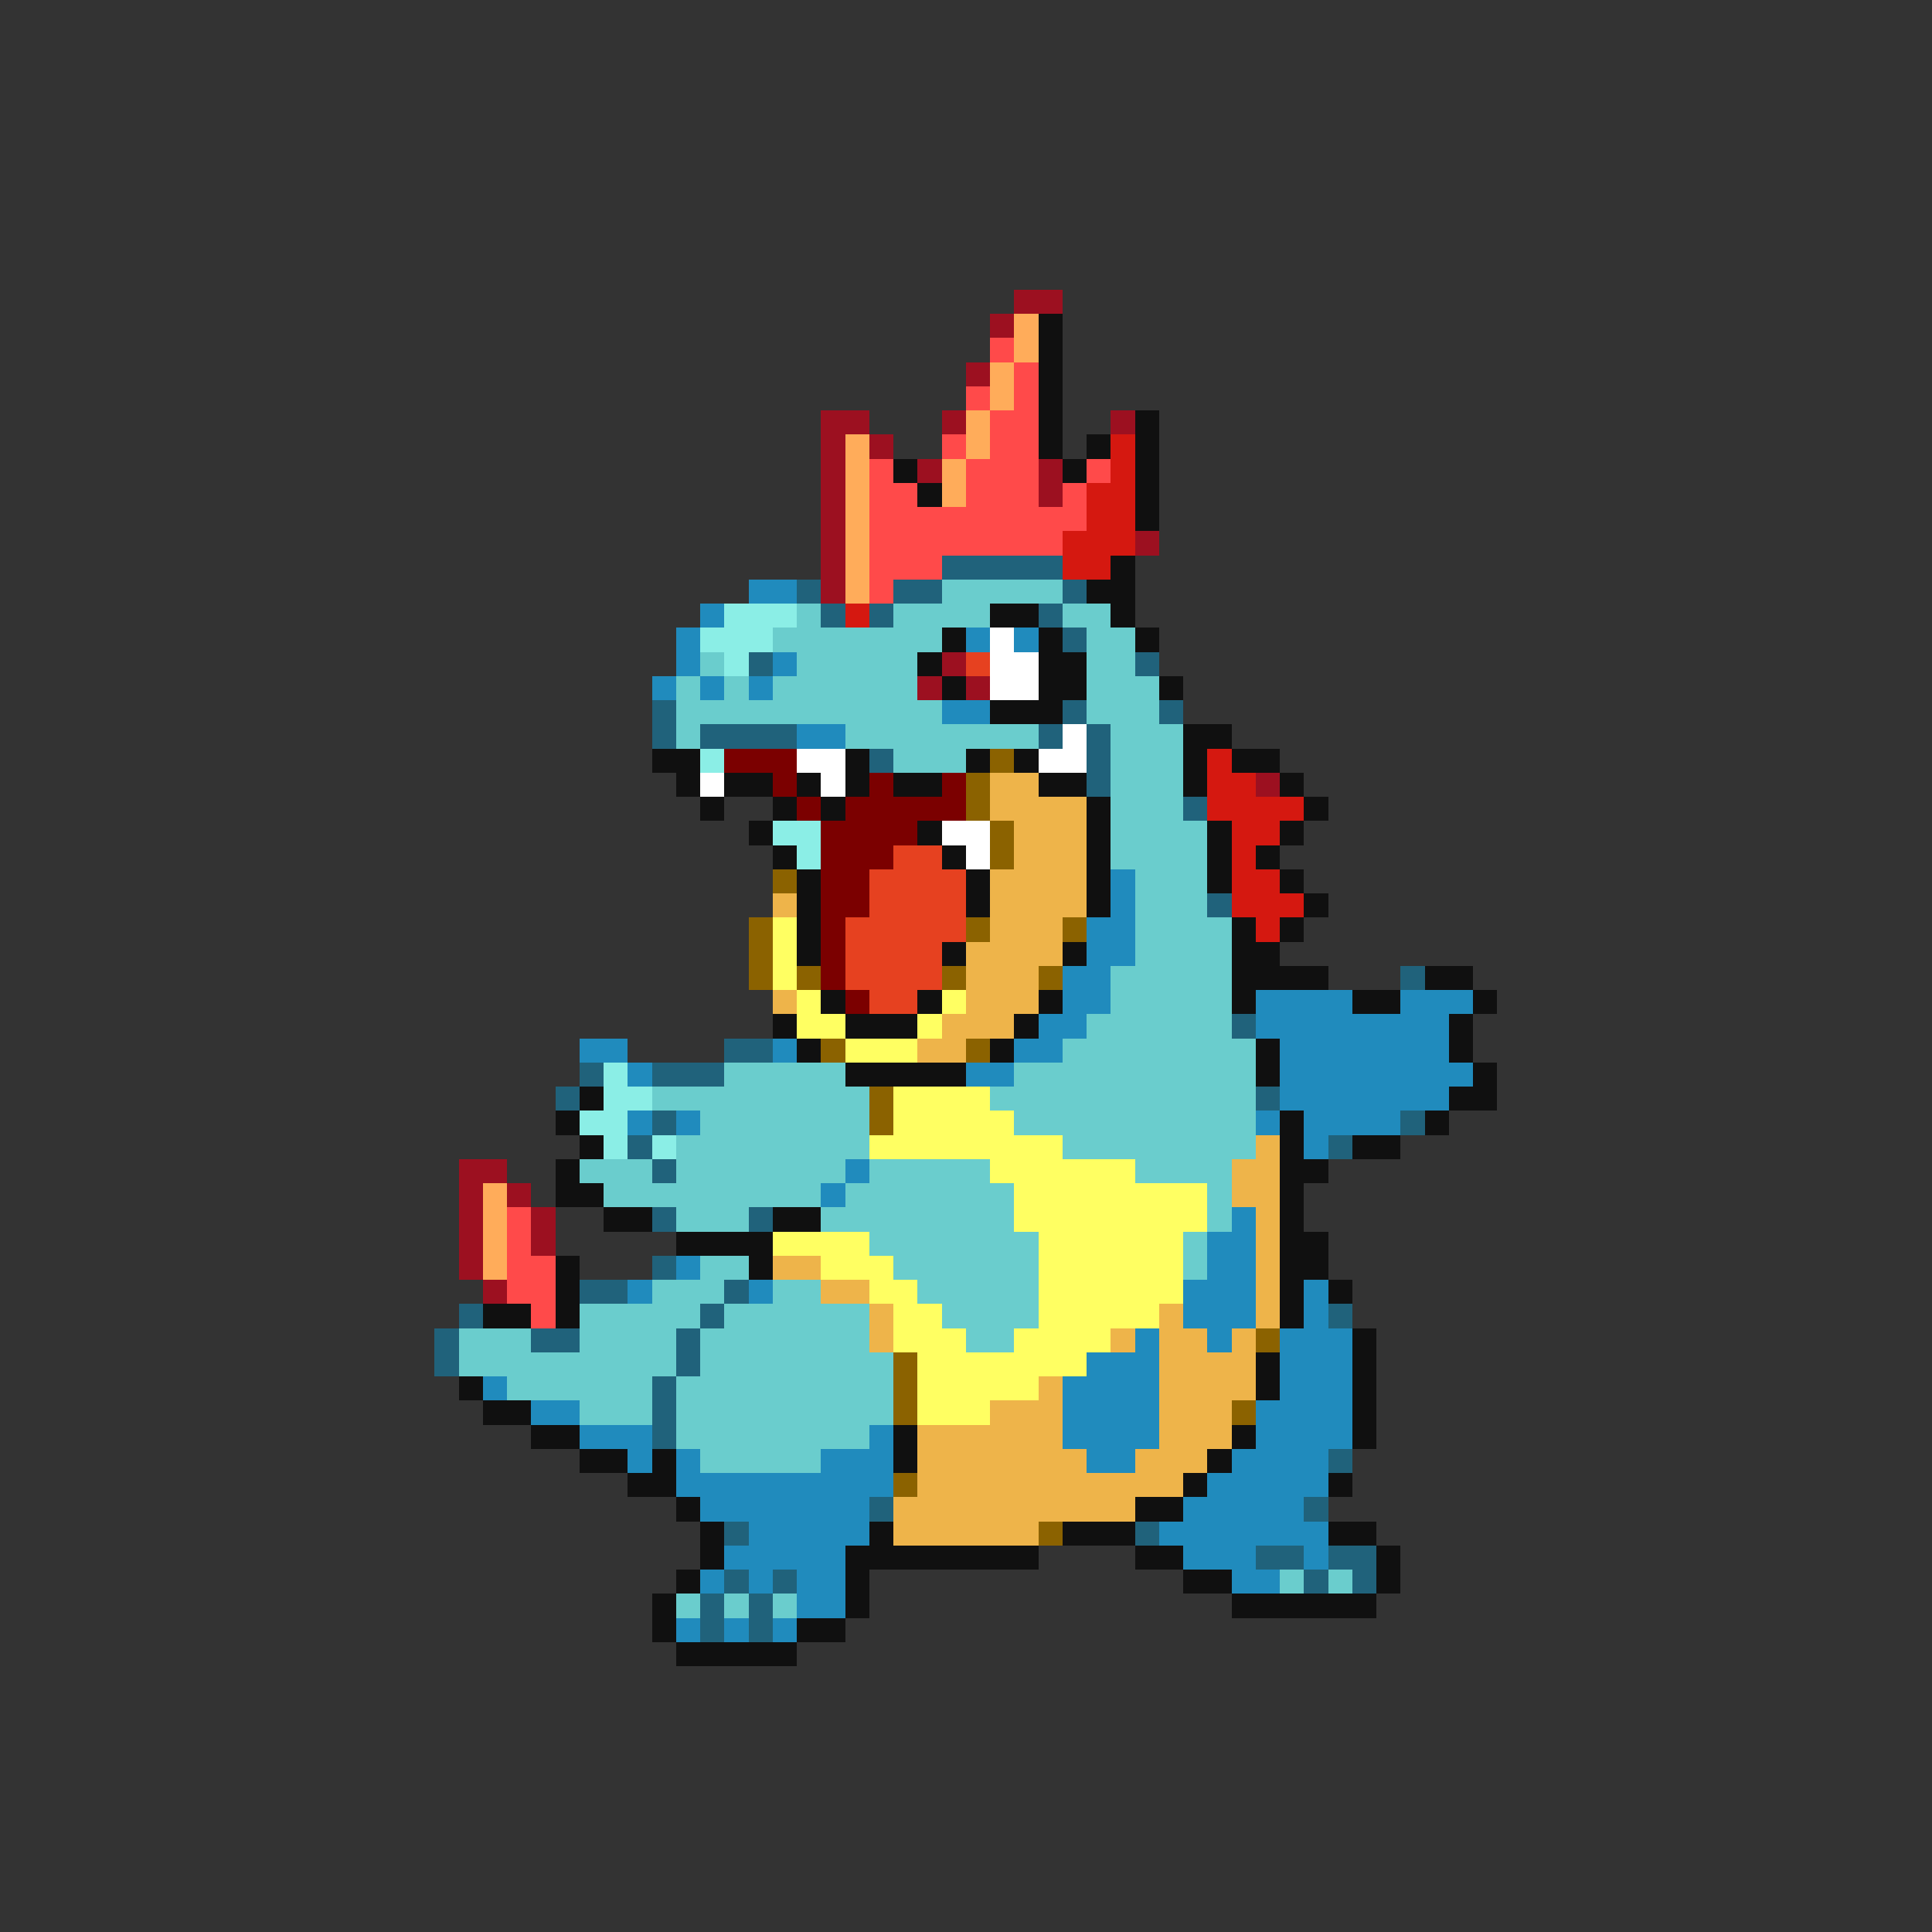 <svg xmlns="http://www.w3.org/2000/svg" viewBox="0 -0.5 80 80" shape-rendering="crispEdges">
<rect x="0" y="-0.5" width="80" height="80" fill="#333333" stroke="none"/>
<path stroke="#9c1020" d="M42 12h2M41 13h1M40 15h1M34 17h2M39 17h1M46 17h1M34 18h1M36 18h1M34 19h1M38 19h1M43 19h1M34 20h1M43 20h1M34 21h1M34 22h1M47 22h1M34 23h1M34 24h1M39 27h1M38 28h1M40 28h1M52 32h1M19 48h2M19 49h1M21 49h1M19 50h1M22 50h1M19 51h1M22 51h1M19 52h1M20 53h1" />
<path stroke="#ffac5a" d="M42 13h1M42 14h1M41 15h1M41 16h1M40 17h1M35 18h1M40 18h1M35 19h1M39 19h1M35 20h1M39 20h1M35 21h1M35 22h1M35 23h1M35 24h1M20 49h1M20 50h1M20 51h1M20 52h1" />
<path stroke="#101010" d="M43 13h1M43 14h1M43 15h1M43 16h1M43 17h1M47 17h1M43 18h1M45 18h1M47 18h1M37 19h1M44 19h1M47 19h1M38 20h1M47 20h1M47 21h1M46 23h1M45 24h2M41 25h2M46 25h1M39 26h1M43 26h1M47 26h1M38 27h1M43 27h2M39 28h1M43 28h2M48 28h1M41 29h3M49 30h2M27 31h2M35 31h1M40 31h1M42 31h1M49 31h1M51 31h2M28 32h1M30 32h2M33 32h1M35 32h1M37 32h2M43 32h2M49 32h1M53 32h1M29 33h1M32 33h1M34 33h1M45 33h1M54 33h1M31 34h1M38 34h1M45 34h1M50 34h1M53 34h1M32 35h1M39 35h1M45 35h1M50 35h1M52 35h1M33 36h1M40 36h1M45 36h1M50 36h1M53 36h1M33 37h1M40 37h1M45 37h1M54 37h1M33 38h1M51 38h1M53 38h1M33 39h1M39 39h1M44 39h1M51 39h2M51 40h4M59 40h2M34 41h1M38 41h1M43 41h1M51 41h1M56 41h2M61 41h1M32 42h1M35 42h3M42 42h1M60 42h1M33 43h1M41 43h1M52 43h1M60 43h1M35 44h5M52 44h1M61 44h1M24 45h1M60 45h2M23 46h1M53 46h1M59 46h1M24 47h1M53 47h1M56 47h2M23 48h1M53 48h2M23 49h2M53 49h1M25 50h2M32 50h2M53 50h1M28 51h4M53 51h2M23 52h1M31 52h1M53 52h2M23 53h1M53 53h1M55 53h1M20 54h2M23 54h1M53 54h1M56 55h1M52 56h1M56 56h1M19 57h1M52 57h1M56 57h1M20 58h2M56 58h1M22 59h2M37 59h1M51 59h1M56 59h1M24 60h2M27 60h1M37 60h1M50 60h1M26 61h2M49 61h1M55 61h1M28 62h1M47 62h2M29 63h1M36 63h1M44 63h3M55 63h2M29 64h1M35 64h8M47 64h2M57 64h1M28 65h1M35 65h1M49 65h2M57 65h1M27 66h1M35 66h1M51 66h6M27 67h1M33 67h2M28 68h5" />
<path stroke="#ff4a4a" d="M41 14h1M42 15h1M40 16h1M42 16h1M41 17h2M39 18h1M41 18h2M36 19h1M40 19h3M45 19h1M36 20h2M40 20h3M44 20h1M36 21h9M36 22h8M36 23h3M36 24h1M21 50h1M21 51h1M21 52h2M21 53h2M22 54h1" />
<path stroke="#d51810" d="M46 18h1M46 19h1M45 20h2M45 21h2M44 22h3M44 23h2M35 25h1M50 31h1M50 32h2M50 33h4M51 34h2M51 35h1M51 36h2M51 37h3M52 38h1" />
<path stroke="#20627b" d="M39 23h5M33 24h1M37 24h2M44 24h1M34 25h1M36 25h1M43 25h1M44 26h1M31 27h1M47 27h1M27 29h1M44 29h1M48 29h1M27 30h1M29 30h4M43 30h1M45 30h1M36 31h1M45 31h1M45 32h1M49 33h1M50 37h1M58 40h1M51 42h1M30 43h2M24 44h1M27 44h3M23 45h1M52 45h1M27 46h1M58 46h1M26 47h1M55 47h1M27 48h1M27 50h1M31 50h1M27 52h1M24 53h2M30 53h1M19 54h1M29 54h1M55 54h1M18 55h1M22 55h2M28 55h1M18 56h1M28 56h1M27 57h1M27 58h1M27 59h1M55 60h1M36 62h1M54 62h1M30 63h1M47 63h1M52 64h2M55 64h2M30 65h1M32 65h1M54 65h1M56 65h1M29 66h1M31 66h1M29 67h1M31 67h1" />
<path stroke="#208bbd" d="M31 24h2M29 25h1M28 26h1M40 26h1M42 26h1M28 27h1M32 27h1M27 28h1M29 28h1M31 28h1M39 29h2M33 30h2M46 36h1M46 37h1M45 38h2M45 39h2M44 40h2M44 41h2M52 41h4M58 41h3M43 42h2M52 42h8M24 43h2M32 43h1M42 43h2M53 43h7M26 44h1M40 44h2M53 44h8M53 45h7M26 46h1M28 46h1M52 46h1M54 46h4M54 47h1M35 48h1M34 49h1M51 50h1M50 51h2M28 52h1M50 52h2M26 53h1M31 53h1M49 53h3M54 53h1M49 54h3M54 54h1M47 55h1M50 55h1M53 55h3M45 56h3M53 56h3M20 57h1M44 57h4M53 57h3M22 58h2M44 58h4M52 58h4M24 59h3M36 59h1M44 59h4M52 59h4M26 60h1M28 60h1M34 60h3M45 60h2M51 60h4M28 61h9M50 61h5M29 62h7M49 62h5M31 63h5M48 63h7M30 64h5M49 64h3M54 64h1M29 65h1M31 65h1M33 65h2M51 65h2M33 66h2M28 67h1M30 67h1M32 67h1" />
<path stroke="#6acdcd" d="M39 24h5M33 25h1M37 25h4M44 25h2M32 26h7M45 26h2M29 27h1M33 27h5M45 27h2M28 28h1M30 28h1M32 28h6M45 28h3M28 29h11M45 29h3M28 30h1M35 30h8M46 30h3M37 31h3M46 31h3M46 32h3M46 33h3M46 34h4M46 35h4M47 36h3M47 37h3M47 38h4M47 39h4M46 40h5M46 41h5M45 42h6M44 43h8M30 44h5M42 44h10M27 45h9M41 45h11M29 46h7M42 46h10M28 47h8M44 47h8M24 48h3M28 48h7M36 48h5M47 48h4M25 49h9M35 49h7M50 49h1M28 50h3M34 50h8M50 50h1M36 51h7M49 51h1M29 52h2M37 52h6M49 52h1M27 53h3M32 53h2M38 53h5M24 54h5M30 54h6M39 54h4M19 55h3M24 55h4M29 55h7M40 55h2M19 56h9M29 56h8M21 57h6M28 57h9M24 58h3M28 58h9M28 59h8M29 60h5M53 65h1M55 65h1M28 66h1M30 66h1M32 66h1" />
<path stroke="#8beee6" d="M30 25h3M29 26h3M30 27h1M29 31h1M32 34h2M33 35h1M25 44h1M25 45h2M24 46h2M25 47h1M27 47h1" />
<path stroke="#ffffff" d="M41 26h1M41 27h2M41 28h2M44 30h1M33 31h2M43 31h2M29 32h1M34 32h1M39 34h2M40 35h1" />
<path stroke="#e64120" d="M40 27h1M37 35h2M36 36h4M36 37h4M35 38h5M35 39h4M35 40h4M36 41h2" />
<path stroke="#7b0000" d="M30 31h3M32 32h1M36 32h1M39 32h1M33 33h1M35 33h5M34 34h4M34 35h3M34 36h2M34 37h2M34 38h1M34 39h1M34 40h1M35 41h1" />
<path stroke="#8b6200" d="M41 31h1M40 32h1M40 33h1M41 34h1M41 35h1M32 36h1M31 38h1M40 38h1M44 38h1M31 39h1M31 40h1M33 40h1M39 40h1M43 40h1M34 43h1M40 43h1M36 45h1M36 46h1M52 55h1M37 56h1M37 57h1M37 58h1M51 58h1M37 61h1M43 63h1" />
<path stroke="#eeb44a" d="M41 32h2M41 33h4M42 34h3M42 35h3M41 36h4M32 37h1M41 37h4M41 38h3M40 39h4M40 40h3M32 41h1M40 41h3M39 42h3M38 43h2M52 47h1M51 48h2M51 49h2M52 50h1M52 51h1M32 52h2M52 52h1M34 53h2M52 53h1M36 54h1M48 54h1M52 54h1M36 55h1M46 55h1M48 55h2M51 55h1M48 56h4M43 57h1M48 57h4M41 58h3M48 58h3M38 59h6M48 59h3M38 60h7M47 60h3M38 61h11M37 62h10M37 63h6" />
<path stroke="#ffff62" d="M32 38h1M32 39h1M32 40h1M33 41h1M39 41h1M33 42h2M38 42h1M35 43h3M37 45h4M37 46h5M36 47h8M41 48h6M42 49h8M42 50h8M32 51h4M43 51h6M34 52h3M43 52h6M36 53h2M43 53h6M37 54h2M43 54h5M37 55h3M42 55h4M38 56h7M38 57h5M38 58h3" />
</svg>